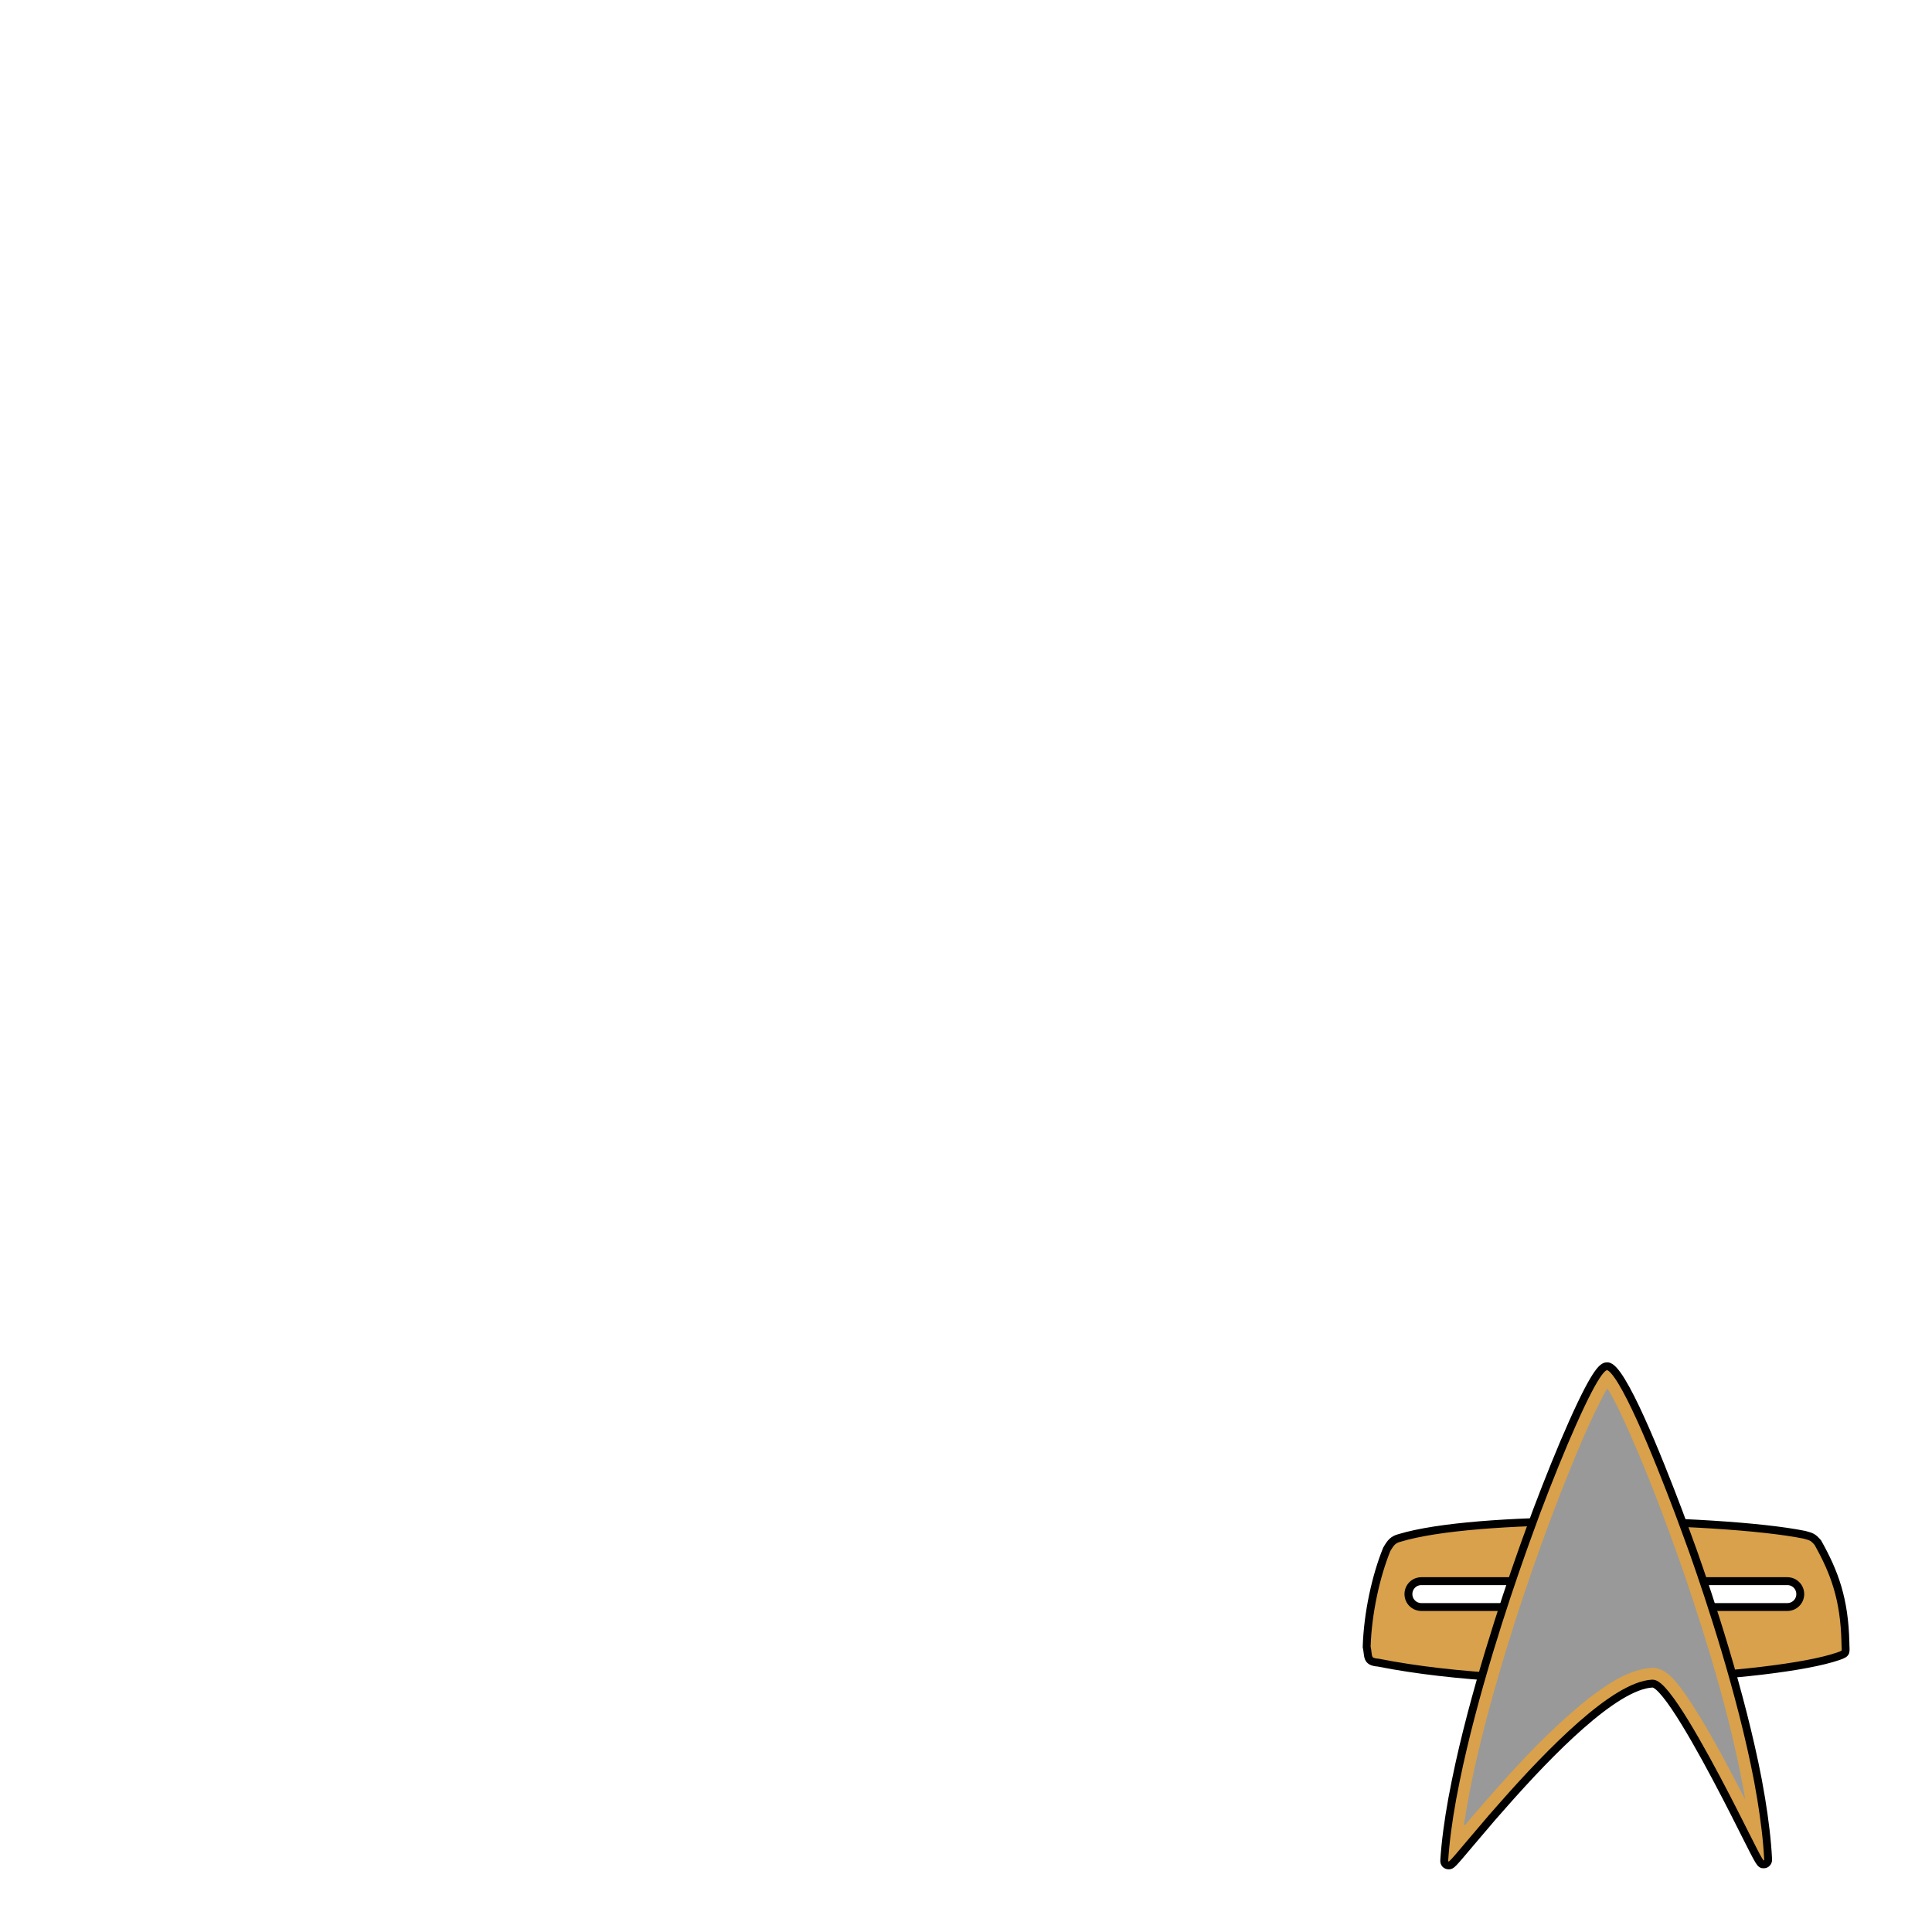 <?xml version="1.0" encoding="UTF-8" standalone="no"?>
<!-- Generator: Adobe Illustrator 27.5.0, SVG Export Plug-In . SVG Version: 6.00 Build 0)  -->

<svg
   version="1.1"
   id="Layer_1"
   x="0px"
   y="0px"
   viewBox="0 0 400 400"
   enable-background="new 0 0 400 400"
   xml:space="preserve"
   sodipodi:docname="Commbadge.svg"
   inkscape:version="1.2.2 (b0a8486, 2022-12-01)"
   xmlns:inkscape="http://www.inkscape.org/namespaces/inkscape"
   xmlns:sodipodi="http://sodipodi.sourceforge.net/DTD/sodipodi-0.dtd"
   xmlns="http://www.w3.org/2000/svg"
   xmlns:svg="http://www.w3.org/2000/svg"><defs
   id="defs214">
	
	
</defs><sodipodi:namedview
   id="namedview212"
   pagecolor="#ffffff"
   bordercolor="#666666"
   borderopacity="1.0"
   inkscape:showpageshadow="2"
   inkscape:pageopacity="0.0"
   inkscape:pagecheckerboard="0"
   inkscape:deskcolor="#d1d1d1"
   showgrid="false"
   inkscape:zoom="2.15"
   inkscape:cx="200"
   inkscape:cy="200"
   inkscape:window-width="1920"
   inkscape:window-height="1080"
   inkscape:window-x="2383"
   inkscape:window-y="229"
   inkscape:window-maximized="0"
   inkscape:current-layer="Layer_1" />

<g
   id="g6426"><path
     id="path882_1_"
     fill="#ffffff"
     d="m 328.768,314.918 c -15.73,0.062 -31.066,1.081 -39.009,3.495 -1.324,0.348 -1.835,0.945 -2.658,2.392 -2.23,5.497 -3.926,13.136 -4.148,20.144 0.434,1.948 -0.136,3.1 2.387,3.28 31.899,6.346 82.197,3.21 95.267,-1.322 1.938,-0.676 1.464,-0.749 1.466,-2.877 -0.202,-8.919 -2.238,-14.456 -5.711,-20.646 -1.055,-1.213 -1.331,-1.215 -2.777,-1.626 -8.656,-1.753 -26.99,-2.913 -44.818,-2.841 z m -34.49,12.442 h 75.768 c 1.484,0 2.679,1.195 2.679,2.679 0,1.484 -1.195,2.679 -2.679,2.679 h -75.768 c -1.484,0 -2.679,-1.195 -2.679,-2.679 0,-1.484 1.195,-2.679 2.679,-2.679 z"
     style="fill:#d9a14b;fill-opacity:1;stroke:#000000;stroke-width:1.633;stroke-opacity:1" /><path
     id="path878_1_"
     fill="#ffffff"
     d="m 347.541,313.039 c -4.271,-11.304 -11.812,-30.165 -14.749,-30.165 -0.73,0 -1.969,0 -7.191,11.701 -2.318,5.192 -4.89,11.542 -7.477,18.384 l -1.492,4.08 c -0.571,1.54 -1.126,3.112 -1.683,4.684 -3.286,9.271 -9.906,29.039 -13.542,46.93 l -0.73,3.747 c -0.826,4.526 -1.412,8.875 -1.667,12.829 -0.016,0.238 0.08,0.524 0.238,0.699 0.175,0.191 0.444,0.286 0.699,0.286 0.555,0 0.651,-0.08 4.429,-4.573 1.223,-1.445 2.762,-3.27 4.526,-5.319 l 2.571,-2.921 c 9.304,-10.542 22.846,-24.497 30.673,-24.832 2.651,0 10.145,13.639 15.242,23.465 l 1.636,3.192 c 0.841,1.651 1.572,3.095 2.127,4.207 3.303,6.556 3.303,6.556 4.016,6.556 0.238,0 0.491,-0.095 0.651,-0.286 0.175,-0.175 0.269,-0.46 0.255,-0.699 -0.191,-3.905 -0.715,-8.176 -1.445,-12.621 l -0.666,-3.778 c -3.461,-18.099 -10.098,-37.992 -13.384,-47.279 -0.031,-0.08 -0.604,-1.683 -1.525,-4.191 z"
     style="fill:#d9a14b;fill-opacity:1;stroke:#000000;stroke-width:1.633;stroke-opacity:1"
     sodipodi:nodetypes="csccccccccscccccccsccccccc" /><path
     id="path976"
     style="fill:#999999;fill-opacity:1;stroke:none;stroke-width:1.633;stroke-opacity:1"
     d="m 332.753,287.453 c -3.881,7.018 -6.784,14.524 -9.763,21.955 -5.472,14.137 -10.308,28.546 -14.346,43.175 -1.711,6.255 -3.314,12.833 -4.543,19.311 -0.325,1.66 -0.635,3.544 -0.86,4.976 -0.491,1.778 0.229,0.878 0.977,-0.085 7.638,-8.881 15.442,-17.741 24.611,-25.089 3.946,-2.989 8.295,-6.094 13.404,-6.415 3.043,0.239 4.878,3.056 6.55,5.276 4.803,6.977 8.65,14.553 12.566,22.047 -2.756,-15.879 -7.445,-31.349 -12.597,-46.595 -3.999,-11.355 -8.179,-22.674 -13.297,-33.58 -0.83,-1.675 -1.692,-3.495 -2.702,-4.978 z" /></g></svg>
